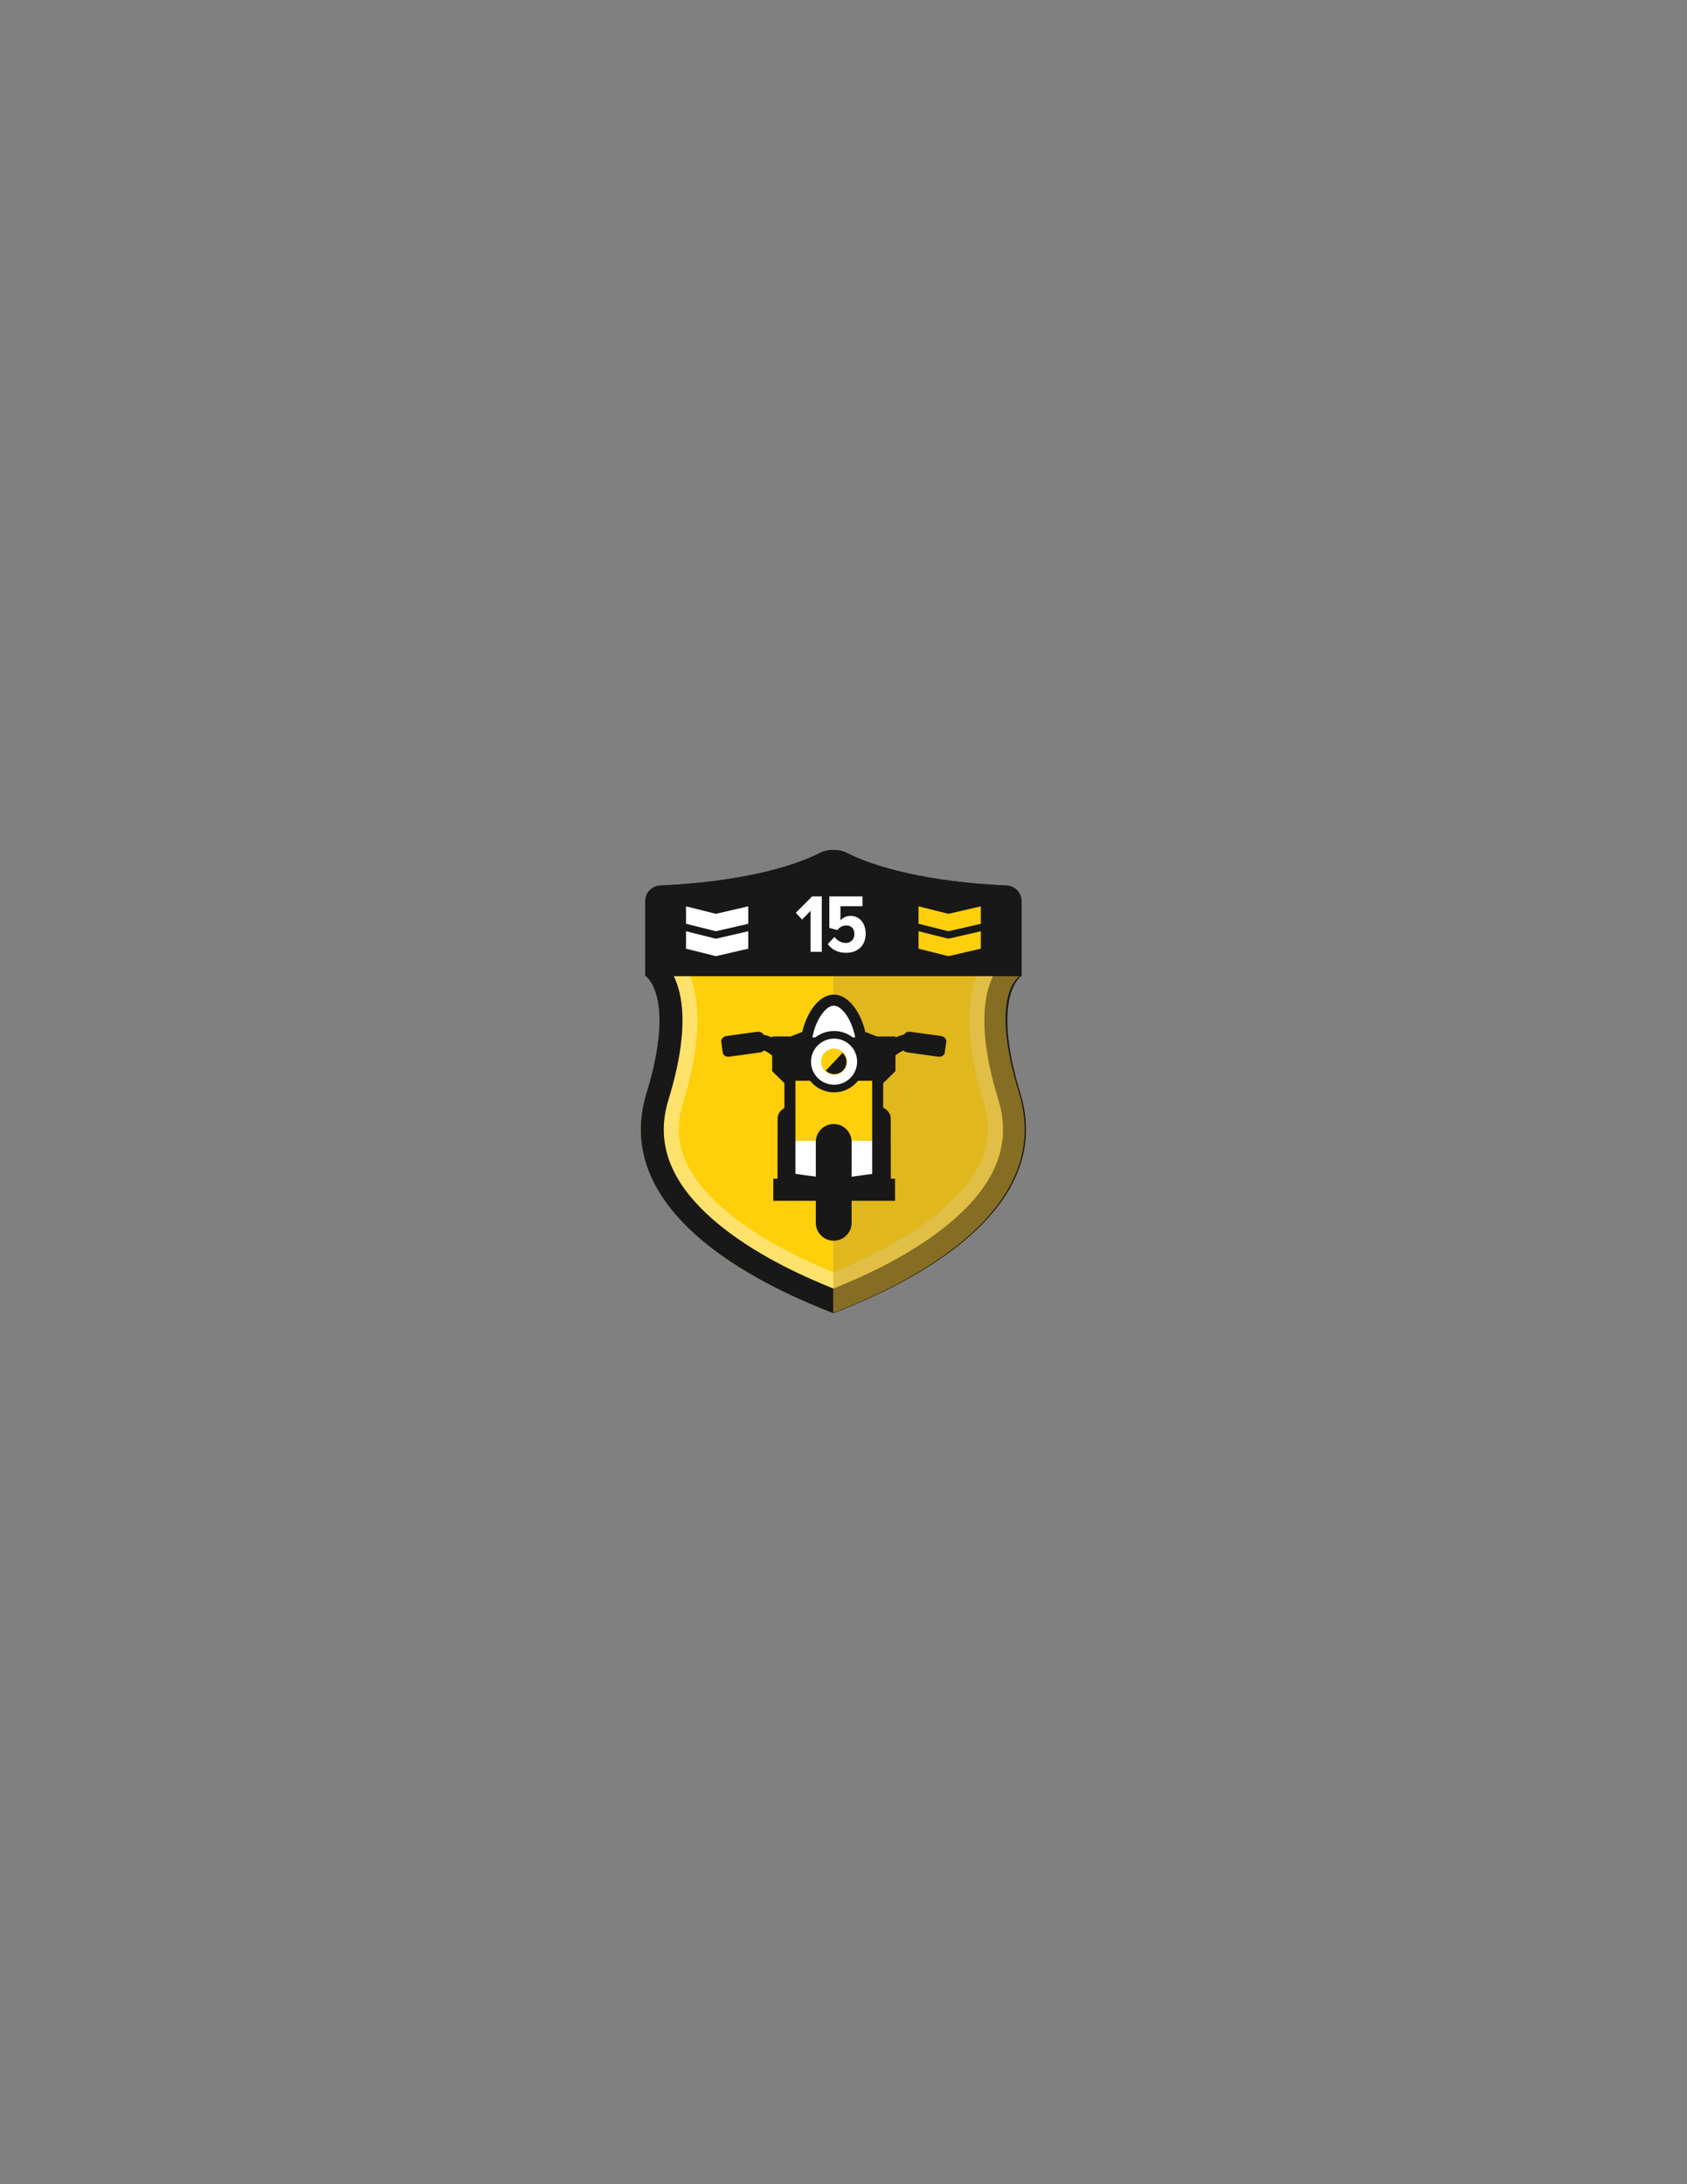<?xml version="1.0" encoding="utf-8"?>
<!-- Generator: Adobe Illustrator 16.0.0, SVG Export Plug-In . SVG Version: 6.00 Build 0)  -->
<!DOCTYPE svg PUBLIC "-//W3C//DTD SVG 1.1//EN" "http://www.w3.org/Graphics/SVG/1.1/DTD/svg11.dtd">
<svg version="1.1" id="Layer_1" xmlns="http://www.w3.org/2000/svg" xmlns:xlink="http://www.w3.org/1999/xlink" x="0px" y="0px"
	 width="612px" height="792px" viewBox="0 0 612 792" enable-background="new 0 0 612 792" xml:space="preserve">
<rect x="0" y="0" width="612" height="792" fill="#808080" stroke="none"/>
<path fill="none" d="M346.63,60"/>
<path fill="none" d="M346.63,3305.597"/>
<path fill="#FECF0A" d="M370.172,396.303c-10.15-32.987-1.587-41.101,0.215-42.339H302.77h-68.482
	c1.803,1.238,10.366,9.352,0.216,42.339c-14.918,48.481,55.284,74.915,67.834,79.935c0.136-0.054,0.282-0.112,0.432-0.172
	C316.407,470.639,384.927,444.257,370.172,396.303"/>
<g opacity="0.4">
	<g>
		<defs>
			<rect id="SVGID_1_" x="232.43" y="308.19" width="139.811" height="168.05"/>
		</defs>
		<clipPath id="SVGID_2_">
			<use xlink:href="#SVGID_1_"  overflow="visible"/>
		</clipPath>
		<path clip-path="url(#SVGID_2_)" fill="#FFFFFF" d="M302.338,322.247c12.873,6.204,32.308,10.53,54.447,12.167v14.542
			c-1.519,2.447-2.945,5.632-3.908,9.729c-2.505,10.653-1.122,24.675,4.109,41.677c2.327,7.567,1.855,14.6-1.445,21.498
			c-3.051,6.373-8.519,12.725-16.251,18.875c-12.737,10.132-28.211,17.049-36.952,20.637c-8.742-3.588-24.216-10.505-36.952-20.637
			c-7.733-6.15-13.201-12.502-16.251-18.875c-3.301-6.898-3.774-13.931-1.445-21.498c5.231-17.001,6.614-31.023,4.109-41.677
			c-0.963-4.097-2.39-7.282-3.909-9.729v-14.542C270.029,332.777,289.466,328.451,302.338,322.247 M302.338,308.186
			c-1.726,0-3.453,0.347-4.795,1.037c-9.942,5.12-29.271,10.588-57.984,11.864c-3.016,0.134-5.465,2.57-5.465,5.589v27.161
			c0,0,11.263,7.192,0.41,42.466c-14.918,48.482,55.285,74.915,67.834,79.934c12.549-5.019,82.751-31.451,67.834-79.934
			c-10.854-35.274,0.41-42.466,0.41-42.466v-27.161c0-3.019-2.449-5.455-5.465-5.589c-28.713-1.276-48.043-6.744-57.984-11.864
			C305.791,308.532,304.063,308.186,302.338,308.186"/>
	</g>
</g>
<path fill="#191818" d="M370.582,326.676c0-3.02-2.449-5.455-5.465-5.589c-28.713-1.276-48.043-6.744-57.984-11.865
	c-2.685-1.382-6.905-1.382-9.59,0c-9.942,5.121-29.271,10.589-57.983,11.865c-3.017,0.134-5.466,2.569-5.466,5.589v27.161
	c0,0,0.07,0.041,0.195,0.127h136.099c0.124-0.086,0.194-0.127,0.194-0.127V326.676z"/>
<path fill="#191818" d="M302.338,316.552c0.527,0,0.894,0.091,1.006,0.13c13.13,6.748,34.479,11.32,58.872,12.638v21.295
	c-1.498,2.069-3.056,5.072-4.053,9.313c-2.281,9.702-0.932,22.77,4.013,38.836c5.107,16.6-1.273,31.719-19.505,46.221
	c-14.388,11.444-31.921,18.869-40.333,22.248c-8.412-3.379-25.946-10.804-40.333-22.248c-18.232-14.502-24.613-29.621-19.505-46.221
	c4.943-16.066,6.294-29.134,4.013-38.836c-0.997-4.241-2.555-7.243-4.053-9.313V329.32c24.393-1.318,45.743-5.89,58.872-12.638
	C301.444,316.643,301.811,316.552,302.338,316.552 M302.338,308.186c-1.726,0-3.453,0.346-4.795,1.037
	c-9.942,5.12-29.271,10.588-57.984,11.864c-3.016,0.134-5.465,2.57-5.465,5.589v27.161c0,0,11.263,7.192,0.41,42.466
	c-14.918,48.482,55.285,74.915,67.834,79.934c12.549-5.019,82.751-31.451,67.834-79.934c-10.854-35.274,0.41-42.466,0.41-42.466
	v-27.161c0-3.019-2.449-5.455-5.465-5.589c-28.713-1.276-48.043-6.744-57.984-11.864
	C305.791,308.531,304.063,308.186,302.338,308.186"/>
<polygon fill="#FFFFFF" points="294.056,345.132 294.056,330.26 291.015,333.421 288.697,330.982 294.598,325.051 298.12,325.051 
	298.12,345.132 "/>
<path fill="#FFFFFF" d="M300.286,342.332l2.438-2.589c1.054,1.384,2.468,2.167,4.185,2.167c1.926,0,3.04-1.475,3.04-3.161
	c0-1.987-1.054-3.161-2.859-3.161c-1.355,0-2.378,0.482-3.311,1.656l-2.921-0.783v-11.41h12.042v3.552h-8.008v5.149
	c0.783-0.964,2.138-1.656,3.673-1.656c3.041,0,5.48,2.378,5.48,6.533c0,4.034-2.74,6.864-7.016,6.864
	C303.929,345.493,301.791,344.35,300.286,342.332"/>
<g opacity="0.6">
	<g>
		<defs>
			<rect id="SVGID_3_" x="302.27" y="353.96" width="69.47" height="122.101"/>
		</defs>
		<clipPath id="SVGID_4_">
			<use xlink:href="#SVGID_3_"  overflow="visible"/>
		</clipPath>
		<path clip-path="url(#SVGID_4_)" fill="#CDA72C" d="M369.67,396.303c-10.149-32.987-1.587-41.101,0.215-42.339h-67.616v122.102
			C315.905,470.639,384.426,444.257,369.67,396.303"/>
	</g>
</g>
<path fill="#191818" d="M287.277,401.138h30.674c2.852,0,5.171,1.97,5.18,4.399l0.049,22.449h-41.13l0.048-22.449
	C282.106,403.107,284.425,401.138,287.277,401.138"/>
<rect x="280.53" y="427.409" fill="#191818" width="44.17" height="8.005"/>
<path fill="#FECF0A" d="M317.768,377.825h-5.59c-1.145-6.24-5.053-15.168-9.699-15.168c-4.647,0-8.556,8.928-9.699,15.168h-5.59
	h-2.465v2.165v5.413v2.165l1.834,4.331v35.509h31.841v-35.509l1.834-4.331v-2.165v-5.413v-2.165H317.768z"/>
<rect x="286.219" y="413.675" fill="#FFFFFF" width="33.077" height="13.543"/>
<path fill="#FFFFFF" d="M312.936,377.176c0,5.74-4.653,10.393-10.394,10.393c-5.74,0-10.393-4.653-10.393-10.393
	s4.653-14.723,10.393-14.723C308.282,362.453,312.936,371.436,312.936,377.176"/>
<path fill="#191818" d="M292.789,389.474c-1.89,0-6.446-0.609-11.54-5.704c-4.081-4.081-7.137-3.261-7.265-3.224
	c-1.435,0.511-2.977-0.247-3.489-1.683c-0.513-1.435,0.273-3.027,1.709-3.539c2.3-0.822,7.614-0.789,12.947,4.544
	c4.333,4.335,7.658,4.098,7.795,4.083c1.506-0.217,2.872,0.836,3.088,2.345c0.215,1.509-0.868,2.911-2.376,3.126
	C293.541,389.438,293.242,389.474,292.789,389.474"/>
<path fill="#191818" d="M264.58,383.165l11.15-1.549c1.186-0.164,2.034-1.096,1.897-2.081l-0.545-3.925
	c-0.137-0.984-1.208-1.65-2.393-1.485l-11.151,1.549c-1.185,0.164-2.033,1.096-1.896,2.081l0.545,3.925
	C262.324,382.664,263.396,383.33,264.58,383.165"/>
<path fill="#191818" d="M312.136,389.474c-0.453,0-0.752-0.035-0.87-0.052c-1.508-0.215-2.556-1.613-2.34-3.122
	c0.213-1.488,1.582-2.52,3.061-2.35c0.239,0.021,3.522,0.183,7.787-4.083c5.332-5.334,10.648-5.366,12.946-4.544
	c1.437,0.512,2.185,2.091,1.671,3.526c-0.513,1.436-2.092,2.184-3.527,1.671c-0.053-0.013-3.108-0.831-7.188,3.249
	C318.583,388.863,314.025,389.474,312.136,389.474"/>
<path fill="#191818" d="M302.552,431.593l-17.994-2.437v-36.414l-4.439-4.331v-12.586h6.696l4.226-1.637
	c1.548-6.752,5.907-13.531,11.438-13.531c5.531,0,9.89,6.779,11.437,13.531l4.226,1.637h6.696v12.586l-4.438,4.331v36.412
	L302.552,431.593z M288.559,425.661l13.991,1.895l13.85-1.892v-34.607l4.438-4.331v-6.9h-3.443l-6.981-2.705l-0.202-1.1
	c-1.109-6.053-4.722-11.363-7.731-11.363c-3.009,0-6.622,5.311-7.732,11.363l-0.201,1.1l-6.981,2.705h-3.444v6.9l4.439,4.331
	V425.661z"/>
<path fill="#191818" d="M340.345,383.165l-11.151-1.549c-1.185-0.164-2.033-1.096-1.896-2.081l0.545-3.925
	c0.137-0.984,1.208-1.65,2.393-1.485l11.151,1.549c1.185,0.164,2.033,1.096,1.897,2.081l-0.547,3.925
	C342.601,382.664,341.529,383.33,340.345,383.165"/>
<polygon fill="#191818" points="282.905,378.187 292.727,376.165 312.502,376.165 318.275,378.042 322.838,377.825 322.838,387.569 
	318.398,391.899 287.091,391.899 282.12,387.569 "/>
<path fill="#FECF0A" d="M312.322,384.971c0,5.381-4.362,9.743-9.744,9.743c-5.382,0-9.744-4.362-9.744-9.743
	s4.362-9.743,9.744-9.743C307.96,375.228,312.322,379.59,312.322,384.971"/>
<path fill="#FFFFFF" d="M302.578,380.244c2.606,0,4.727,2.12,4.727,4.727c0,2.605-2.12,4.726-4.727,4.726
	c-2.606,0-4.726-2.12-4.726-4.726C297.853,382.364,299.972,380.244,302.578,380.244 M302.578,375.228
	c-5.381,0-9.743,4.362-9.743,9.743c0,5.382,4.362,9.743,9.743,9.743s9.743-4.361,9.743-9.743
	C312.321,379.589,307.959,375.228,302.578,375.228"/>
<path fill="#191818" d="M302.578,396.093c-6.133,0-11.123-4.989-11.123-11.123c0-6.133,4.99-11.123,11.123-11.123
	s11.123,4.99,11.123,11.123C313.701,391.104,308.711,396.093,302.578,396.093 M302.578,376.607c-4.612,0-8.363,3.751-8.363,8.363
	s3.751,8.364,8.363,8.364c4.612,0,8.363-3.752,8.363-8.364S307.19,376.607,302.578,376.607"/>
<path fill="#191818" d="M305.622,381.782l-6.028,6.416c0.794,0.782,1.885,1.265,3.088,1.265c2.432,0,4.404-1.971,4.404-4.403
	C307.086,383.758,306.521,382.588,305.622,381.782"/>
<path fill="#191818" d="M302.449,407.579c-3.587,0-6.496,2.908-6.496,6.496v29.317c0,3.588,2.909,6.496,6.496,6.496
	c3.587,0,6.496-2.908,6.496-6.496v-29.317C308.944,410.487,306.036,407.579,302.449,407.579"/>
<polygon fill="#FFFFFF" points="271.444,334.968 259.704,337.677 248.868,334.968 248.868,328.646 259.704,331.355 271.444,328.646 
	"/>
<polygon fill="#FFFFFF" points="271.444,343.998 259.704,346.707 248.868,343.998 248.868,337.676 259.704,340.386 271.444,337.676 
	"/>
<polygon fill="#FECF0A" points="355.809,334.968 344.068,337.677 333.232,334.968 333.232,328.646 344.068,331.355 355.809,328.646 
	"/>
<polygon fill="#FECF0A" points="355.809,343.998 344.068,346.707 333.232,343.998 333.232,337.676 344.068,340.386 355.809,337.676 
	"/>
</svg>
